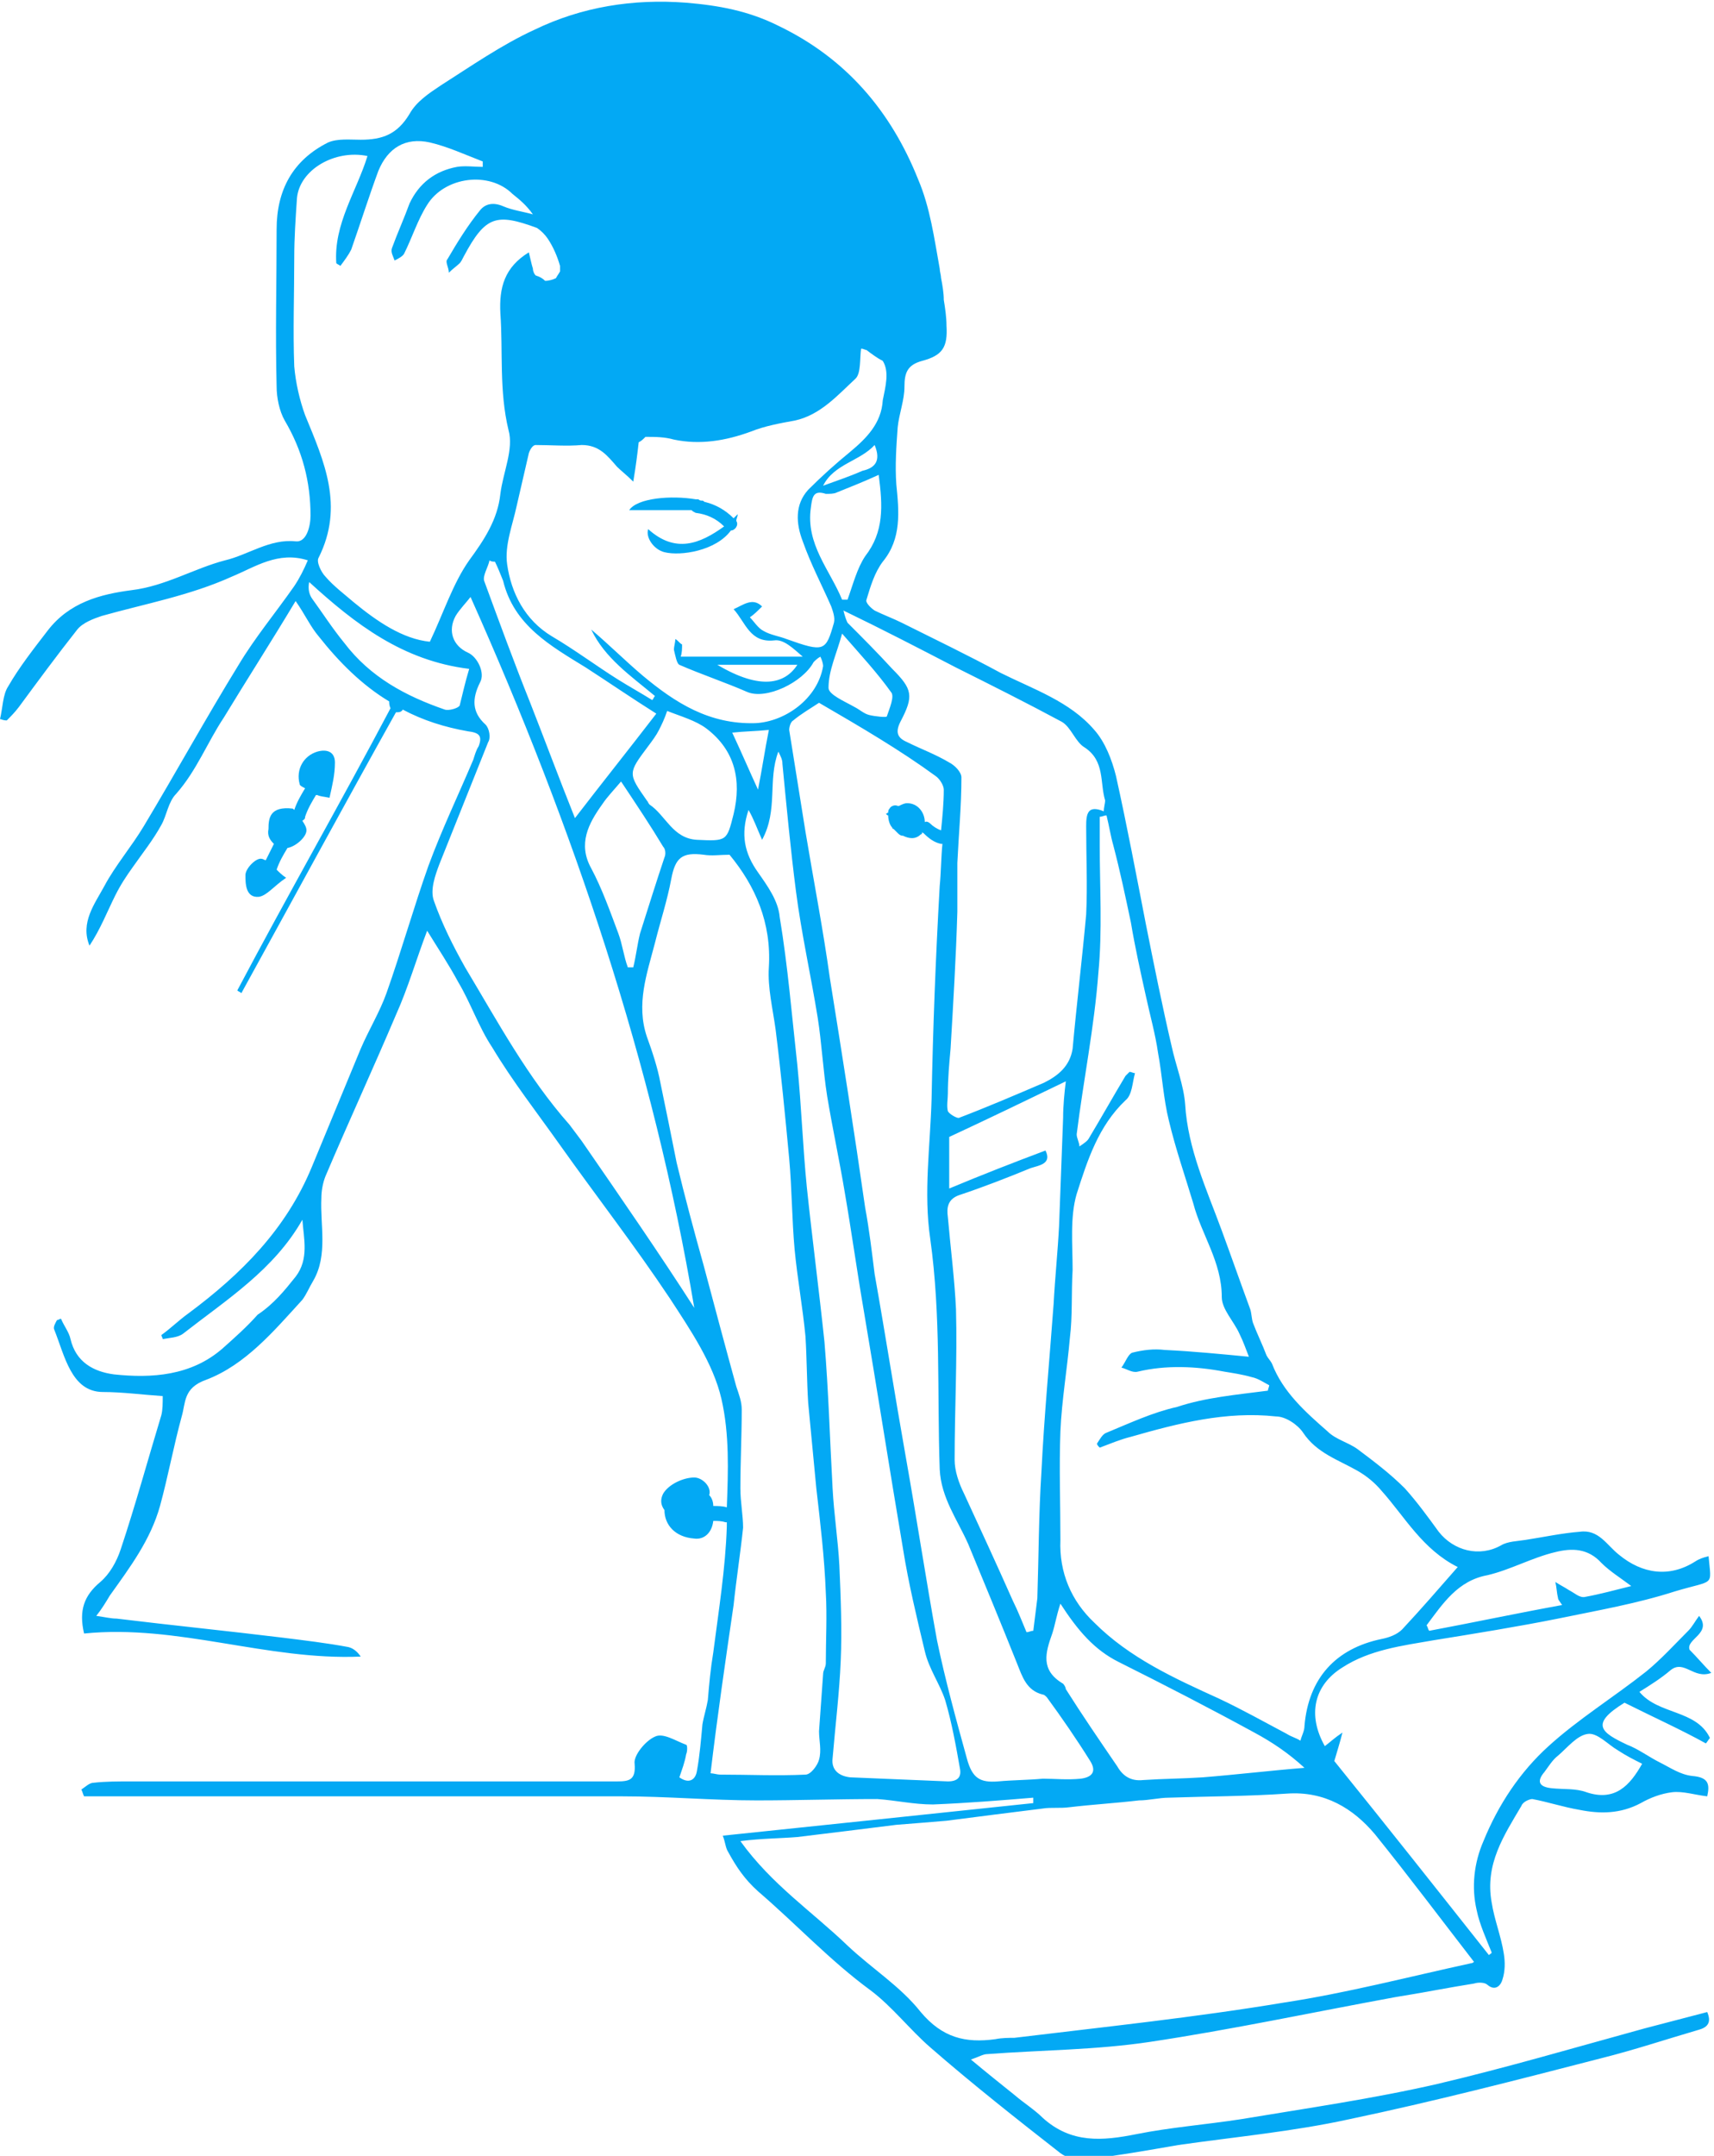 <?xml version="1.0" encoding="utf-8"?>
<!-- Generator: Adobe Illustrator 19.2.0, SVG Export Plug-In . SVG Version: 6.00 Build 0)  -->
<svg version="1.1" id="Layer_1" xmlns="http://www.w3.org/2000/svg" xmlns:xlink="http://www.w3.org/1999/xlink" x="0px" y="0px"
	 viewBox="0 0 126.4 158.9" style="enable-background:new 0 0 126.4 158.9;" xml:space="preserve">
<style type="text/css">
	.st0{fill:#03A9F4;}
</style>
<g id="dandruff-man2">
	<path class="st0" d="M23.4,55.4c-1,0.3-1.6,1.3-1.3,2.4c0,0.1,0.2,0.2,0.4,0.3c-0.3,0.5-0.6,1-0.8,1.6c0,0-0.1-0.1-0.1-0.1
		c-1.7-0.2-1.8,0.7-1.8,1.5c-0.1,0.5,0.1,0.8,0.4,1.1c-0.2,0.4-0.4,0.8-0.6,1.2c-0.1,0-0.2-0.1-0.3-0.1c-0.4-0.1-1.2,0.7-1.2,1.2
		c0,0.6,0,1.7,1,1.6c0.6-0.1,1.1-0.8,2-1.4c-0.3-0.2-0.5-0.4-0.7-0.6c0.2-0.6,0.5-1.1,0.8-1.6c0.6-0.1,1.4-0.8,1.4-1.3
		c0-0.2-0.1-0.4-0.3-0.7c0.1-0.1,0.2-0.1,0.2-0.3c0.2-0.6,0.5-1.1,0.8-1.6c0,0,0,0,0.1,0c0.2,0.1,0.4,0.1,0.9,0.2
		c0.2-0.9,0.4-1.7,0.4-2.6C24.7,55.4,24.1,55.2,23.4,55.4z"/>
	<path class="st0" d="M119.8,125.5c2.2,1.1,4.2,2,6,3c0.1-0.1,0.2-0.3,0.3-0.4c-1-2.1-3.8-1.7-5.2-3.4c0.8-0.5,1.6-1,2.3-1.6
		c1-0.8,1.7,0.7,3,0.2c-0.6-0.6-1-1.1-1.6-1.7c-0.3-0.8,1.7-1.2,0.7-2.5c-0.3,0.4-0.5,0.8-0.8,1.1c-1,1-2,2.1-3.1,3
		c-2.4,1.9-5,3.5-7.2,5.5c-2.1,1.9-3.7,4.3-4.8,7c-0.7,1.6-0.9,3.4-0.5,5.1c0.2,1,0.7,2.1,1.1,3.1c0,0.1-0.1,0.1-0.2,0.2
		c-3.8-4.8-7.6-9.6-11.4-14.3c0.2-0.7,0.4-1.3,0.6-2.1c-0.6,0.4-0.9,0.7-1.3,1c-1.3-2.3-0.8-4.5,1.3-5.8c2-1.3,4.4-1.6,6.7-2
		c3.1-0.5,6.2-1,9.2-1.6c2.9-0.6,5.8-1.1,8.6-2c3-0.9,2.7-0.3,2.5-2.6c-0.4,0.1-0.7,0.2-1,0.4c-1.9,1.2-3.9,0.9-5.6-0.5
		c-0.9-0.7-1.5-1.9-2.9-1.7c-1.3,0.1-2.7,0.4-4,0.6c-0.6,0.1-1.3,0.1-1.8,0.4c-1.6,0.9-3.5,0.4-4.6-1c-0.8-1.1-1.6-2.2-2.5-3.2
		c-1.1-1.1-2.3-2-3.5-2.9c-0.7-0.5-1.6-0.7-2.2-1.3c-1.6-1.4-3.3-2.9-4.1-5c-0.1-0.2-0.3-0.4-0.4-0.6c-0.3-0.8-0.7-1.6-1-2.4
		c-0.1-0.3-0.1-0.7-0.2-1c-0.7-1.9-1.4-3.9-2.1-5.8c-1.1-3-2.5-6-2.7-9.3c-0.1-1.4-0.7-2.9-1-4.3c-0.7-3-1.3-6-1.9-9
		c-0.7-3.6-1.4-7.3-2.2-10.9c-0.3-1.2-0.8-2.5-1.6-3.4c-1.8-2.1-4.5-3-6.9-4.2c-2.4-1.3-4.9-2.5-7.3-3.7c-0.6-0.3-1.4-0.6-2-0.9
		c-0.3-0.2-0.7-0.6-0.6-0.8c0.3-1,0.6-2,1.2-2.8c1.4-1.7,1.2-3.7,1-5.7c-0.1-1.4,0-2.8,0.1-4.2c0.1-1,0.5-2,0.5-3s0.2-1.6,1.3-1.9
		c1.5-0.4,1.9-1,1.8-2.6c0-0.6-0.1-1.3-0.2-1.9c0-0.5-0.1-1.1-0.2-1.6c0-0.2-0.1-0.5-0.1-0.7c-0.4-2.2-0.7-4.5-1.6-6.6
		c-2-5-5.3-8.9-10.3-11.3c-2.2-1.1-4.4-1.5-6.8-1.7c-3.9-0.3-7.7,0.3-11.2,2c-2.4,1.1-4.7,2.7-6.9,4.1c-0.9,0.6-1.8,1.2-2.3,2.1
		c-0.9,1.5-2,1.9-3.6,1.9c-0.8,0-1.7-0.1-2.4,0.2c-2.6,1.3-3.8,3.5-3.8,6.4c0,3.8-0.1,7.7,0,11.6c0,0.8,0.2,1.8,0.6,2.5
		c1.3,2.2,1.9,4.5,1.9,7c0,0.8-0.3,2-1.1,1.9c-1.9-0.2-3.5,1-5.2,1.4c-2.3,0.6-4.4,1.9-6.9,2.2c-2.3,0.3-4.6,0.9-6.2,3
		c-1,1.3-2.1,2.7-2.9,4.1C0.2,51.2,0.2,52.2,0,53c0.1,0,0.2,0.1,0.5,0.1c0.3-0.3,0.6-0.6,0.9-1c1.4-1.9,2.8-3.8,4.3-5.7
		c0.4-0.5,1.2-0.8,1.8-1c3.2-0.9,6.5-1.5,9.6-2.9c1.7-0.7,3.4-1.9,5.6-1.2c-0.3,0.7-0.6,1.3-1,1.9c-1.4,2-2.9,3.8-4.1,5.8
		c-2.4,3.9-4.6,7.9-7,11.9c-0.9,1.5-2.1,2.9-2.9,4.4C7,66.6,5.9,68,6.6,69.7c0.8-1.2,1.3-2.5,1.9-3.7c0.4-0.8,0.8-1.4,1.3-2.1
		c0.7-1,1.5-2,2.1-3.1c0.4-0.7,0.5-1.7,1.1-2.3c1.5-1.7,2.3-3.8,3.5-5.6c1.7-2.8,3.5-5.6,5.3-8.6c0.7,1,1.1,1.9,1.7,2.6
		c1.5,1.9,3.2,3.6,5.2,4.8c0,0.1,0,0.3,0.1,0.5c-3.7,7-7.6,13.8-11.3,20.8c0.1,0.1,0.2,0.1,0.3,0.2c3.8-6.9,7.6-13.9,11.4-20.7
		c0.2,0,0.4,0,0.5-0.2c1.5,0.8,3.1,1.3,4.8,1.6c0.8,0.1,1.1,0.3,0.8,1.1c-0.2,0.3-0.3,0.7-0.4,1c-1.1,2.6-2.3,5.1-3.3,7.8
		c-1.1,3.1-2,6.3-3.1,9.4c-0.5,1.4-1.3,2.7-1.9,4.1c-1.2,2.9-2.4,5.8-3.6,8.7c-1.9,4.6-5.2,7.9-9.1,10.8c-0.7,0.5-1.3,1.1-2,1.6
		c0,0.1,0.1,0.2,0.1,0.3c0.5-0.1,1.1-0.1,1.5-0.4c3.2-2.5,6.7-4.7,8.8-8.4c0.1,1.4,0.5,2.9-0.5,4.2c-0.8,1-1.6,2-2.8,2.8
		c-0.8,0.9-1.7,1.7-2.6,2.5c-2.3,2-5.2,2.2-8,1.9c-1.5-0.2-2.8-0.9-3.2-2.6c-0.1-0.5-0.5-1-0.7-1.5c-0.1,0-0.2,0.1-0.3,0.1
		c-0.1,0.2-0.3,0.5-0.2,0.7c0.4,1,0.7,2.1,1.2,3c0.5,0.9,1.2,1.6,2.4,1.6c1.4,0,2.9,0.2,4.4,0.3c0,0.5,0,1-0.1,1.4
		c-1,3.3-1.9,6.6-3,9.9c-0.3,0.9-0.8,1.8-1.5,2.4c-1.2,1-1.6,2.1-1.2,3.8c6.9-0.7,13.5,2,20.4,1.7c-0.2-0.3-0.5-0.6-0.9-0.7
		c-1.6-0.3-3.3-0.5-4.9-0.7c-4.1-0.5-8.1-0.9-12.2-1.4c-0.4,0-0.8-0.1-1.5-0.2c0.4-0.5,0.7-1,1-1.5c1.5-2.1,3-4.1,3.7-6.6
		c0.6-2.2,1-4.4,1.6-6.6c0.3-1,0.1-2.1,1.8-2.7c2.9-1.1,5-3.6,7.1-5.9c0.3-0.4,0.5-0.9,0.8-1.4c1.1-1.9,0.5-4.1,0.6-6.1
		c0-0.5,0.1-1.1,0.3-1.6c1.7-4,3.5-7.9,5.2-11.9c0.9-2,1.5-4.1,2.3-6.2c0.8,1.3,1.6,2.5,2.3,3.8c0.9,1.5,1.5,3.3,2.5,4.8
		c1.5,2.5,3.3,4.8,5,7.2c2.7,3.8,5.5,7.4,8.1,11.3c1.5,2.3,3.2,4.8,3.8,7.4c0.6,2.6,0.5,5.3,0.4,8c-0.3-0.1-0.7-0.1-1-0.1
		c0-0.3-0.1-0.6-0.3-0.8c0.2-0.6-0.5-1.3-1.1-1.3c-0.8,0-1.9,0.5-2.3,1.2c-0.2,0.4-0.2,0.8,0.1,1.2c0,1.1,0.8,2,2.2,2.1
		c0.7,0.1,1.3-0.4,1.4-1.3c0.3,0,0.6,0,0.9,0.1c0,0,0,0,0.1,0c0,0.1,0,0.2,0,0.3c-0.1,3.1-0.6,6.2-1,9.3c-0.2,1.2-0.3,2.3-0.4,3.5
		c-0.1,0.6-0.3,1.2-0.4,1.8c-0.1,1.1-0.2,2.3-0.4,3.4c-0.1,0.7-0.6,1-1.3,0.5c0.2-0.6,0.4-1.1,0.5-1.7c0.1-0.2,0.1-0.7,0-0.7
		c-0.8-0.3-1.7-0.9-2.3-0.6c-0.7,0.3-1.6,1.4-1.5,2c0.1,1.2-0.4,1.3-1.3,1.3H9.7c-1,0-1.9,0-2.8,0.1c-0.3,0-0.6,0.3-0.9,0.5
		c0.1,0.2,0.1,0.3,0.2,0.5h39.6c3.4,0,6.7,0.3,10,0.3c3,0,5.9-0.1,8.9-0.1c1.4,0.1,2.7,0.4,4.1,0.4c2.5-0.1,5-0.3,7.4-0.5v0.4
		c-7.6,0.8-15.2,1.6-22.9,2.4c0.2,0.5,0.2,0.9,0.4,1.2c0.6,1.1,1.2,2,2.2,2.9c2.8,2.4,5.3,5.1,8.3,7.3c1.6,1.2,2.9,2.9,4.4,4.2
		c3.1,2.7,6.4,5.3,9.6,7.8c0.4,0.3,1.2,0.6,1.7,0.5c2.4-0.3,4.7-0.7,7-1.1c4.2-0.6,8.5-1,12.6-1.9c6.2-1.3,12.4-2.9,18.6-4.5
		c2.4-0.6,4.8-1.4,7.2-2.1c0.7-0.2,0.9-0.6,0.6-1.3c-1.5,0.4-3.1,0.8-4.6,1.2c-5.1,1.4-10.2,2.9-15.3,4.1c-4.8,1.1-9.7,1.8-14.5,2.6
		c-2.6,0.4-5.2,0.6-7.7,1.1s-4.8,0.7-6.9-1.2c-0.6-0.6-1.4-1.1-2.1-1.7c-1-0.8-2-1.6-3.2-2.6c0.6-0.2,0.9-0.4,1.2-0.4
		c4-0.3,8-0.3,12-0.9c6-0.9,12.1-2.2,18.1-3.3c1.9-0.3,3.9-0.7,5.8-1c0.3-0.1,0.8-0.1,1,0.1c0.6,0.5,1,0,1.1-0.4
		c0.2-0.6,0.2-1.3,0.1-1.9c-0.2-1.3-0.7-2.5-0.9-3.8c-0.5-2.8,0.9-4.9,2.2-7.1c0.1-0.3,0.6-0.5,0.8-0.5c1.1,0.2,2.3,0.6,3.5,0.8
		c1.5,0.3,3,0.3,4.5-0.5c0.7-0.4,1.5-0.7,2.3-0.8s1.7,0.2,2.6,0.3c0.2-0.9,0.1-1.4-1.1-1.5c-0.9-0.1-1.6-0.6-2.4-1
		c-0.8-0.4-1.6-1-2.4-1.3C118.1,127.7,117.2,127.1,119.8,125.5z M109.7,116.1c1.7-0.4,3.3-1.3,5-1.7c1.2-0.3,2.4-0.3,3.4,0.8
		c0.6,0.6,1.4,1.1,2.2,1.7c-1.2,0.3-2.3,0.6-3.4,0.8c-0.4,0.1-0.8-0.3-1.2-0.5c-0.3-0.2-0.7-0.4-1-0.6c0.1,0.4,0.1,0.8,0.2,1.2
		c0,0.1,0.1,0.2,0.3,0.5c-3.3,0.6-6.6,1.3-9.8,1.9c-0.1-0.1-0.1-0.3-0.2-0.4C106.4,118.2,107.5,116.5,109.7,116.1z M82.1,62.3
		c0.5,1.9,0.9,3.8,1.3,5.7c0.3,1.8,0.7,3.6,1.1,5.4c0.3,1.4,0.7,2.8,0.9,4.2c0.3,1.6,0.4,3.4,0.8,5c0.5,2.1,1.2,4.1,1.8,6.1
		c0.6,2.3,2.1,4.3,2.1,6.9c0,0.9,0.9,1.8,1.3,2.7c0.3,0.6,0.5,1.2,0.7,1.7c-2.1-0.2-4.1-0.4-6.2-0.5c-0.8-0.1-1.6,0-2.4,0.2
		c-0.3,0.1-0.5,0.7-0.8,1.1c0.4,0.1,0.8,0.4,1.2,0.3c2.1-0.5,4.3-0.4,6.4,0c0.6,0.1,1.3,0.2,2,0.4c0.5,0.1,0.9,0.4,1.3,0.6
		c0,0.1-0.1,0.3-0.1,0.4c-2.3,0.3-4.6,0.5-6.7,1.2c-1.8,0.4-3.5,1.2-5.2,1.9c-0.3,0.1-0.5,0.5-0.7,0.8c0,0.1,0.1,0.2,0.2,0.3
		c0.8-0.3,1.5-0.6,2.3-0.8c3.5-1,7-1.9,10.7-1.5c0.7,0,1.6,0.6,2,1.2c1,1.5,2.6,2,4,2.8c0.7,0.4,1.3,0.9,1.8,1.5
		c1.7,1.9,3,4.3,5.6,5.6c-1.4,1.6-2.7,3.1-4.1,4.6c-0.4,0.4-1,0.6-1.5,0.7c-3.4,0.7-5.4,2.9-5.7,6.4c0,0.4-0.2,0.7-0.3,1.1
		c-0.3-0.2-0.7-0.3-1-0.5c-1.7-0.9-3.3-1.8-5-2.6c-3.3-1.5-6.6-3-9.2-5.6c-1.7-1.6-2.6-3.7-2.5-6.1c0-2.7-0.1-5.3,0-8
		c0.1-2.3,0.5-4.6,0.7-6.9c0.2-1.6,0.1-3.3,0.2-5c0-1.9-0.2-3.9,0.3-5.6c0.8-2.5,1.6-5,3.6-6.9c0.5-0.4,0.5-1.3,0.7-2
		c-0.1,0-0.3-0.1-0.4-0.1c-0.1,0.1-0.2,0.2-0.3,0.3c-0.9,1.5-1.8,3.1-2.7,4.6c-0.1,0.2-0.4,0.4-0.7,0.6c0-0.3-0.2-0.6-0.2-0.9
		c0.5-4,1.3-7.9,1.6-11.9c0.3-3.1,0.1-6.3,0.1-9.4v-2.1c0.2,0,0.3-0.1,0.5-0.1C81.8,60.9,81.9,61.6,82.1,62.3z M70.5,96.5
		c-0.1-2.2-0.4-4.5-0.6-6.8c-0.1-0.7,0-1.3,0.8-1.6c1.8-0.6,3.6-1.3,5.3-2c0.6-0.2,1.6-0.3,1.1-1.3c-2.4,0.9-4.7,1.8-7.1,2.8v-3.8
		c2.8-1.3,5.7-2.7,8.6-4.1c-0.1,0.8-0.2,1.8-0.2,2.7c-0.1,2.7-0.2,5.3-0.3,8c-0.1,1.9-0.3,3.8-0.4,5.7c-0.3,4.1-0.7,8.3-0.9,12.4
		c-0.2,3.1-0.2,6.2-0.3,9.3c-0.1,0.8-0.2,1.6-0.3,2.4c-0.2,0-0.3,0.1-0.5,0.1c-0.3-0.7-0.6-1.5-1-2.3c-1.2-2.7-2.4-5.3-3.6-7.9
		c-0.4-0.8-0.7-1.7-0.7-2.5C70.4,103.9,70.6,100.2,70.5,96.5z M77.6,120.4c0.2-0.6,0.3-1.3,0.6-2.2c1.3,2,2.5,3.4,4.3,4.3
		c3.4,1.7,6.7,3.4,10,5.2c1.3,0.7,2.5,1.5,3.7,2.6c-2.5,0.2-5,0.5-7.5,0.7c-1.5,0.1-2.9,0.1-4.4,0.2c-0.9,0.1-1.5-0.3-1.9-1
		c-1.3-1.9-2.6-3.8-3.8-5.7c0-0.1-0.1-0.3-0.2-0.4C76.7,123.1,77.1,121.8,77.6,120.4z M70.5,49.2c2.6,1.3,5.2,2.6,7.8,4
		c0.7,0.4,1,1.5,1.7,1.9c1.5,1,1.1,2.6,1.5,3.9c0,0.2-0.1,0.5-0.1,0.8c-1.2-0.5-1.3,0.2-1.3,1.1c0,2.2,0.1,4.4,0,6.5
		c-0.3,3.3-0.7,6.6-1,9.9c-0.2,1.3-1.1,2-2.1,2.5c-2.1,0.9-4.2,1.8-6.3,2.6c-0.2,0-0.7-0.3-0.8-0.5c-0.1-0.4,0-0.9,0-1.3
		c0-1.1,0.1-2.2,0.2-3.3c0.2-3.4,0.4-6.7,0.5-10.1v-3.6c0.1-2.1,0.3-4.2,0.3-6.3c0-0.4-0.5-0.9-0.9-1.1c-1-0.6-2.1-1-3.1-1.5
		c-0.7-0.3-0.9-0.7-0.5-1.5c1-1.9,0.9-2.4-0.6-3.9c-1.1-1.2-2.2-2.3-3.3-3.4c-0.1-0.2-0.2-0.5-0.3-0.9
		C65.1,46.4,67.8,47.8,70.5,49.2z M65.4,52.8c0,0.1-0.9,0-1.3-0.1c-0.4-0.1-0.7-0.4-1.1-0.6c-0.7-0.4-1.9-0.9-1.9-1.4
		c0-1.3,0.6-2.5,1-4c1.4,1.6,2.6,2.9,3.6,4.3C66,51.3,65.6,52.2,65.4,52.8z M63.8,41c-0.6,0.9-0.9,2.1-1.3,3.2h-0.4
		c-0.9-2.2-2.7-4.1-2.3-6.8c0.1-0.8,0.2-1.3,1.1-1c0.3,0,0.6,0,0.8-0.1c1-0.4,2-0.8,3.1-1.3C65.1,37.3,65.2,39.2,63.8,41z
		 M60.7,35.8c0.8-1.6,2.7-1.8,3.8-3c0.5,1.2,0,1.7-0.9,1.9C62.7,35.1,61.8,35.4,60.7,35.8z M42.9,32.8c1.3,0,1.9,0.8,2.6,1.6
		c0.3,0.3,0.7,0.6,1.2,1.1c0.2-1.2,0.3-2,0.4-2.9c0.2-0.1,0.3-0.2,0.5-0.4c0.7,0,1.4,0,2.1,0.2c1.9,0.4,3.8,0.1,5.7-0.6
		c1-0.4,2.1-0.6,3.2-0.8c1.9-0.4,3.2-1.9,4.5-3.1c0.4-0.4,0.3-1.5,0.4-2.2c0.2,0,0.3,0.1,0.4,0.1c0.4,0.3,0.8,0.6,1.2,0.8
		c0.5,0.8,0.2,1.9,0,2.9c-0.1,1.7-1.2,2.8-2.4,3.8c-1.1,0.9-2.1,1.8-3.1,2.8c-1,1.1-0.9,2.5-0.4,3.8c0.6,1.7,1.4,3.2,2.1,4.8
		c0.1,0.3,0.3,0.8,0.2,1.2c-0.6,2.1-0.7,2.2-3.5,1.2c-0.5-0.2-1.2-0.3-1.7-0.6c-0.4-0.2-0.7-0.7-1-1c0.3-0.2,0.6-0.5,0.9-0.8
		c-0.7-0.7-1.4-0.1-2.1,0.2c0.9,1,1.2,2.5,3,2.3c0.7-0.1,1.4,0.6,2.1,1.2h-9c0.1-0.3,0.1-0.6,0.1-0.9c-0.2-0.1-0.3-0.3-0.5-0.4
		c0,0.3-0.1,0.5-0.1,0.8c0.1,0.4,0.2,1,0.4,1.1c1.6,0.7,3.4,1.3,5,2c1.4,0.6,4.1-0.7,4.9-2.2c0.1-0.1,0.3-0.3,0.5-0.4
		c0.1,0.2,0.2,0.5,0.2,0.7c-0.4,2.4-2.8,4.1-5,4.2c-3.4,0.1-5.9-1.5-8.3-3.5c-1.3-1.1-2.5-2.3-3.8-3.4c1,2.1,2.9,3.4,4.7,4.9
		c-0.1,0.1-0.1,0.2-0.2,0.3c-0.8-0.5-1.7-1-2.5-1.5c-1.6-1-3.2-2.2-4.9-3.2c-2-1.2-3-3.2-3.3-5.3c-0.2-1.4,0.4-2.9,0.7-4.3
		c0.3-1.3,0.6-2.6,0.9-3.9c0.1-0.3,0.3-0.6,0.5-0.6C40.6,32.8,41.8,32.9,42.9,32.8z M58.8,49c-0.9,1.4-2.7,1.9-5.9,0H58.8z
		 M44.4,59.3c0.4-0.6,0.9-1.1,1.4-1.7c1.2,1.8,2.2,3.3,3.1,4.8c0.2,0.2,0.2,0.6,0.1,0.8c-0.6,1.8-1.2,3.7-1.8,5.6
		c-0.2,0.8-0.3,1.7-0.5,2.5h-0.4c-0.3-0.8-0.4-1.7-0.7-2.5c-0.6-1.6-1.2-3.3-2-4.8C42.6,62.2,43.4,60.7,44.4,59.3z M42.4,60.3
		c-1.2-3-2.2-5.7-3.3-8.5c-1.2-3-2.3-6-3.4-9c-0.1-0.4,0.3-1,0.4-1.5c0.1,0.1,0.3,0.1,0.4,0.1c0.2,0.4,0.4,0.9,0.6,1.4
		c0.8,3.3,3.5,4.8,6.1,6.4c1.7,1.1,3.3,2.2,5.2,3.4C46.4,55.2,44.4,57.7,42.4,60.3z M47.9,59.3c-0.1-0.1-0.1-0.2-0.2-0.3
		c-1.4-2-1.4-2,0.1-4c0.3-0.4,0.6-0.8,0.8-1.2c0.2-0.4,0.4-0.8,0.6-1.4c1,0.4,2.1,0.7,2.9,1.3c2.1,1.6,2.6,3.8,2,6.3
		c-0.5,2-0.5,2-2.7,1.9C49.6,61.8,49.1,60.1,47.9,59.3z M54,54c0.9-0.1,1.7-0.1,2.7-0.2c-0.3,1.5-0.5,2.9-0.8,4.4
		C55.3,56.9,54.7,55.5,54,54z M22.5,30.6c-0.4-1.1-0.7-2.4-0.8-3.6c-0.1-2.6,0-5.3,0-8c0-1.5,0.1-2.9,0.2-4.4
		c0.2-2.1,2.8-3.6,5.2-3.1c-0.8,2.6-2.5,5-2.3,7.9c0.1,0.1,0.2,0.1,0.3,0.2c0.3-0.4,0.6-0.8,0.8-1.2c0.7-2,1.3-3.9,2-5.8
		c0.7-1.7,2-2.5,3.8-2.1c1.3,0.3,2.6,0.9,3.9,1.4v0.4c-0.6,0-1.3-0.1-1.9,0c-1.6,0.3-2.8,1.2-3.5,2.7c-0.4,1.1-0.9,2.2-1.3,3.3
		c-0.1,0.3,0.1,0.6,0.2,0.9c0.2-0.1,0.6-0.3,0.7-0.5c0.6-1.2,1-2.5,1.7-3.6c1.3-2.1,4.6-2.5,6.3-0.8c0.5,0.4,1,0.8,1.5,1.5
		c-0.7-0.2-1.5-0.3-2.2-0.6c-0.7-0.3-1.3-0.2-1.7,0.3c-0.9,1.1-1.7,2.4-2.4,3.6c-0.2,0.2,0.1,0.6,0.1,1c0.3-0.3,0.6-0.5,0.8-0.7
		c0.1-0.1,0.2-0.3,0.3-0.5c1.6-3,2.4-3.2,5.4-2.1c0.3,0.2,0.6,0.5,0.8,0.8c0.4,0.6,0.7,1.3,0.9,2c0,0.1,0,0.2,0,0.4
		c-0.1,0.2-0.2,0.3-0.3,0.5c-0.2,0.1-0.5,0.2-0.8,0.2c-0.2-0.2-0.4-0.3-0.7-0.4c-0.1-0.1-0.2-0.3-0.2-0.5c-0.1-0.3-0.2-0.8-0.3-1.2
		c-1.8,1.1-2.2,2.6-2.1,4.5c0.2,2.8-0.1,5.7,0.6,8.6c0.4,1.4-0.4,3.1-0.6,4.7c-0.2,1.9-1.2,3.4-2.3,4.9c-1.2,1.7-1.9,3.9-2.9,6
		c-2-0.2-3.9-1.5-5.6-2.9c-0.7-0.6-1.5-1.2-2.1-1.9c-0.3-0.3-0.7-1.1-0.5-1.4C25.4,37.3,23.9,34,22.5,30.6z M33.9,52
		c-0.1,0.2-0.8,0.4-1.1,0.3c-2.9-1-5.5-2.4-7.4-4.9c-0.9-1.1-1.6-2.2-2.4-3.3c-0.2-0.3-0.3-0.7-0.2-1.2c3.4,3.1,6.9,5.8,11.8,6.4
		C34.3,50.3,34.1,51.2,33.9,52z M42.9,84.1c-0.3-0.4-0.6-0.8-0.9-1.2c-3.1-3.5-5.3-7.6-7.7-11.6c-0.9-1.6-1.7-3.2-2.3-4.9
		c-0.3-0.8,0.1-1.9,0.4-2.7c1.2-3,2.4-6,3.6-9c0.2-0.3,0.1-1-0.2-1.3c-1-0.9-1-1.9-0.4-3.1c0.4-0.7-0.2-1.9-0.9-2.2
		c-1.1-0.5-1.5-1.6-0.9-2.7c0.3-0.5,0.8-1,1.1-1.4c7.6,17,13.5,34.5,16.5,52.4C48.7,92.5,45.8,88.3,42.9,84.1z M60.9,122.6
		c0,0.3-0.2,0.5-0.2,0.8c-0.1,1.4-0.2,2.8-0.3,4.2c0,0.7,0.2,1.4,0,2.1c-0.1,0.4-0.6,1.1-1,1.1c-2.1,0.1-4.2,0-6.3,0
		c-0.2,0-0.5-0.1-0.7-0.1c0.5-4.2,1.1-8.3,1.7-12.4c0.2-1.9,0.5-3.8,0.7-5.7c0-0.9-0.2-1.9-0.2-2.9c0-1.9,0.1-3.9,0.1-5.8
		c0-0.6-0.2-1.1-0.4-1.7c-0.8-2.9-1.6-5.9-2.4-8.9c-0.7-2.5-1.4-5.1-2-7.6c-0.4-2-0.8-4-1.2-5.9c-0.2-1.1-0.6-2.3-1-3.4
		c-0.8-2.4,0-4.6,0.6-6.9c0.4-1.6,0.9-3.1,1.2-4.7c0.3-1.6,0.8-2,2.4-1.8c0.6,0.1,1.2,0,1.9,0c1.9,2.3,3.1,5,2.9,8.3
		c-0.1,1.5,0.3,3.1,0.5,4.6c0.4,3.2,0.7,6.3,1,9.5c0.2,2.2,0.2,4.5,0.4,6.7c0.2,2.1,0.6,4.3,0.8,6.4c0.1,1.6,0.1,3.3,0.2,4.9
		c0.2,2.1,0.4,4.2,0.6,6.3c0.3,2.6,0.6,5.1,0.7,7.7C61,119.1,60.9,120.9,60.9,122.6z M69.9,131.3c-2.4-0.1-4.8-0.2-7.2-0.3
		c-0.9-0.1-1.4-0.6-1.3-1.4c0.2-2.4,0.5-4.8,0.6-7.2c0.1-2.3,0-4.7-0.1-7c-0.1-1.9-0.4-3.8-0.5-5.7c-0.2-3.6-0.3-7.2-0.6-10.8
		c-0.4-3.8-0.9-7.6-1.3-11.4c-0.3-3-0.4-6-0.7-9c-0.4-3.6-0.7-7.3-1.3-10.9c-0.1-1.2-0.9-2.3-1.6-3.3c-1-1.4-1.3-2.8-0.7-4.6
		c0.4,0.7,0.6,1.3,1,2.2c1.2-2.2,0.4-4.4,1.2-6.5c0.2,0.4,0.3,0.6,0.3,0.9c0.3,3.1,0.6,6.3,1,9.4c0.4,3.1,1.1,6.2,1.6,9.3
		c0.3,1.9,0.4,3.9,0.7,5.8c0.4,2.4,0.9,4.7,1.3,7.1c0.5,2.9,0.9,5.8,1.4,8.7c1,5.9,1.9,11.7,2.9,17.6c0.4,2.5,1,5,1.6,7.5
		c0.3,1.3,1.1,2.4,1.5,3.6c0.5,1.7,0.8,3.4,1.1,5.1C70.9,131,70.6,131.3,69.9,131.3z M73.6,131.3c-1.3,0.1-1.9-0.2-2.3-1.7
		c-0.8-2.9-1.6-5.8-2.2-8.7c-0.8-4.4-1.5-9-2.3-13.5c-0.8-4.5-1.5-9-2.3-13.5c-0.2-1.6-0.4-3.3-0.7-4.9c-0.8-5.6-1.7-11.3-2.6-16.9
		c-0.5-3.6-1.2-7.2-1.8-10.8c-0.4-2.5-0.8-5-1.2-7.5c0-0.2,0.1-0.6,0.3-0.7c0.6-0.5,1.3-0.9,1.9-1.3c3.1,1.8,6,3.5,8.6,5.4
		c0.3,0.2,0.6,0.7,0.6,1c0,1-0.1,2-0.2,3c-0.3-0.1-0.6-0.3-0.8-0.5c-0.1-0.1-0.3-0.2-0.4-0.1c0-0.7-0.5-1.4-1.3-1.4
		c-0.2,0-0.4,0.1-0.6,0.2c0,0,0,0-0.1,0c-0.2-0.1-0.5,0-0.6,0.2c-0.1,0.1-0.1,0.2-0.1,0.3c-0.1,0-0.1,0.1-0.2,0.1
		c0.1,0,0.1,0.1,0.2,0.1c0,0.3,0.1,0.7,0.3,0.9c0,0,0,0.1,0.1,0.1c0.1,0.1,0.2,0.2,0.3,0.3c0,0,0,0,0,0c0.1,0.1,0.2,0.2,0.4,0.2
		c0.4,0.2,0.9,0.3,1.3-0.1c0.1,0,0.1-0.1,0.1-0.2c0,0,0,0.1,0.1,0.1c0.4,0.4,0.8,0.7,1.3,0.8c0,0,0.1,0,0.1,0
		c-0.1,1-0.1,2.1-0.2,3.1C69,70.6,68.8,75.8,68.7,81c-0.1,3.5-0.6,6.9-0.1,10.3c0.8,5.7,0.5,11.3,0.7,17c0.1,2.1,1.3,3.7,2.1,5.5
		c1.2,2.9,2.4,5.8,3.6,8.8c0.4,1,0.7,2,1.9,2.3c0.1,0,0.2,0.1,0.3,0.2c1.1,1.5,2.2,3.1,3.2,4.7c0.5,0.8,0.1,1.2-0.7,1.3
		c-1,0.1-1.9,0-2.8,0C75.8,131.2,74.7,131.2,73.6,131.3z M108.5,144.7c-4.6,1-9.2,2.2-13.8,2.9c-6.6,1.1-13.3,1.8-19.9,2.6
		c-0.4,0-0.9,0-1.4,0.1c-2.2,0.3-3.9-0.1-5.5-2c-1.5-1.9-3.6-3.2-5.4-4.9c-2.6-2.5-5.6-4.5-7.9-7.7c1.6-0.2,3-0.2,4.2-0.3
		c2.5-0.3,4.9-0.6,7.3-0.9c1.3-0.1,2.5-0.2,3.7-0.3c2.3-0.3,4.7-0.6,7.1-0.9c0.6-0.1,1.3,0,2-0.1c1.7-0.2,3.4-0.3,5.1-0.5
		c0.7,0,1.5-0.2,2.2-0.2c2.9-0.1,5.8-0.1,8.7-0.3c2.8-0.2,4.9,1.1,6.5,3c2.5,3.1,4.9,6.3,7.3,9.4
		C108.7,144.6,108.6,144.7,108.5,144.7z M119.3,129c0.6,0.4,1.2,0.7,1.8,1c-0.9,1.6-2,2.8-4.1,2.1c-0.8-0.3-1.7-0.2-2.6-0.3
		c-0.9-0.1-1.1-0.5-0.5-1.2c0.3-0.4,0.6-0.9,1-1.2c0.7-0.6,1.4-1.5,2.2-1.6C117.8,127.7,118.6,128.6,119.3,129z"/>
	<path class="st0" d="M54.4,37.9c-0.1,0.1-0.2,0.2-0.3,0.3c-0.6-0.6-1.3-1-2.1-1.2c-0.1,0-0.1-0.1-0.2-0.1c-0.1,0-0.2,0-0.3-0.1
		c-0.1,0-0.2,0-0.2,0c-1.8-0.3-4.3-0.1-4.9,0.8h4.6c0.1,0.1,0.1,0.1,0.3,0.2c0.8,0.1,1.5,0.4,2.1,1c-1.8,1.3-3.6,2-5.6,0.2
		c-0.2,0.6,0.4,1.5,1.2,1.7c1.2,0.3,3.8-0.1,4.9-1.6c0.3,0,0.6-0.4,0.4-0.7C54.3,38.2,54.4,38.1,54.4,37.9z"/>
</g>
</svg>
